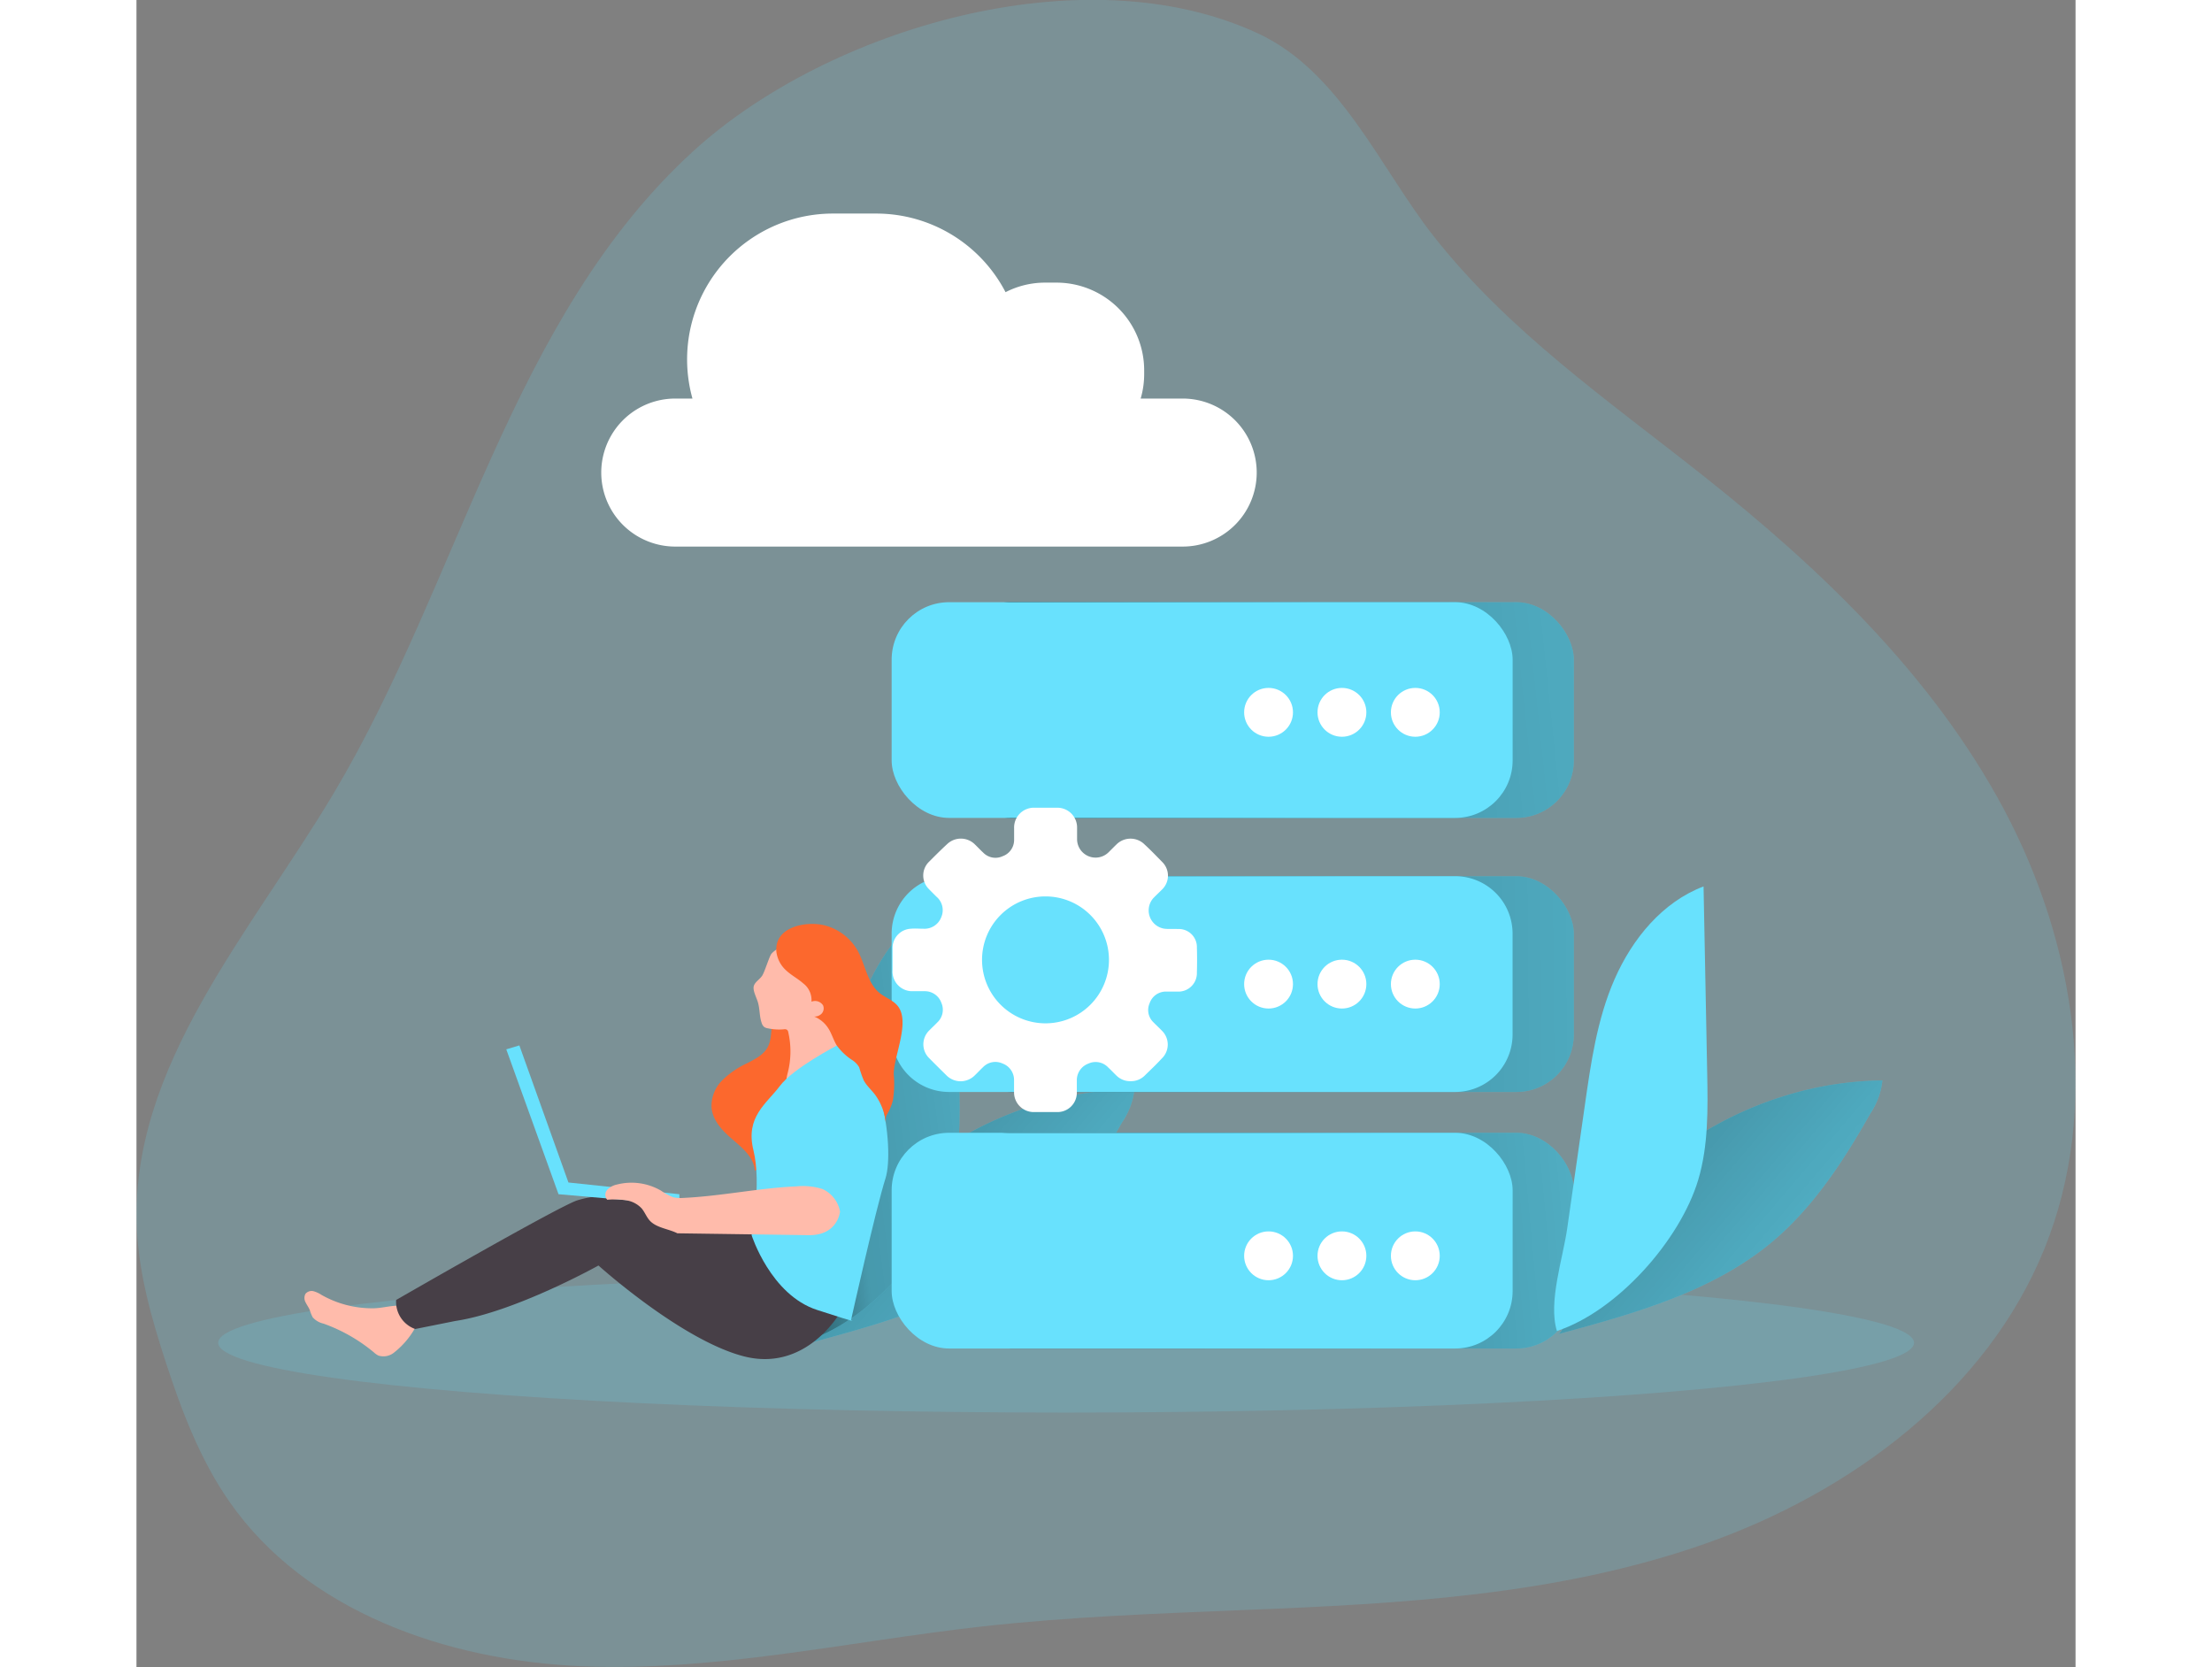 <svg id="Layer_1" data-name="Layer 1" xmlns="http://www.w3.org/2000/svg" xmlns:xlink="http://www.w3.org/1999/xlink" viewBox="0 0 314.44 270.35" width="406" height="306" class="illustration styles_illustrationTablet__1DWOa" _mstVisible="6"><rect x="0" y="0" width="314.44" height="270.35" fill="#808080" stroke="none"/><defs _mstVisible="7"><linearGradient id="linear-gradient" x1="357.94" y1="177.19" x2="281.36" y2="242.43" gradientTransform="matrix(-1, 0, 0, 1, 503.45, 0)" gradientUnits="userSpaceOnUse" _mstVisible="8"><stop offset="0.01" _mstVisible="9"></stop><stop offset="0.13" stop-opacity="0.69" _mstVisible="9"></stop><stop offset="0.25" stop-opacity="0.32" _mstVisible="9"></stop><stop offset="1" stop-opacity="0" _mstVisible="9"></stop></linearGradient><linearGradient id="linear-gradient-2" x1="119.79" y1="188.34" x2="247.16" y2="172.18" gradientTransform="matrix(1, 0, 0, 1, 0, 0)" xlink:href="#linear-gradient" _mstVisible="8"></linearGradient><linearGradient id="linear-gradient-3" x1="298.47" y1="204.83" x2="158.22" y2="191.9" gradientTransform="matrix(1, 0, 0, -1, -65.66, 407.09)" xlink:href="#linear-gradient" _mstVisible="8"></linearGradient><linearGradient id="linear-gradient-4" x1="326.52" y1="162.3" x2="102.75" y2="160.41" gradientTransform="matrix(1, 0, 0, -1, -65.66, 323.89)" xlink:href="#linear-gradient" _mstVisible="8"></linearGradient><linearGradient id="linear-gradient-5" x1="330.11" y1="122.29" x2="105.08" y2="98.65" gradientTransform="matrix(1, 0, 0, -1, -65.66, 235.01)" xlink:href="#linear-gradient" _mstVisible="8"></linearGradient><linearGradient id="linear-gradient-6" x1="236.68" y1="175.79" x2="160.09" y2="241.03" xlink:href="#linear-gradient" _mstVisible="8"></linearGradient></defs><title _mstVisible="7" _mstHash="296244" _mstTextHash="9646" _mstHidden="1">21</title><path d="M126.46,26.87c-29.57,27-37.8,69.65-58.24,104-13.45,22.63-33.21,44.43-32,70.73.34,7.36,2.37,14.53,4.65,21.54,2.59,7.95,5.58,15.88,10.36,22.74,12.44,17.86,35.31,25.76,57.06,26.68s43.25-4,64.88-6.43c14.28-1.6,28.65-2.11,43-2.7,25.09-1,50.57-2.39,74.27-10.7s45.74-24.64,55.14-47.92c9.2-22.79,5-49.4-6.53-71.09s-29.74-39.11-49-54.35c-15.32-12.12-31.51-23.35-43.67-38.87-8.59-11-15-26.46-28.3-32.69C189.75-5.38,148.24,7,126.46,26.87Z" transform="translate(-36.16 -2.37)" fill="#68e1fd" opacity="0.18" _mstVisible="7" style="isolation: isolate;"></path><ellipse cx="150.75" cy="217.74" rx="137.5" ry="11.32" fill="#68e1fd" opacity="0.18" _mstVisible="7" style="isolation: isolate;"></ellipse><path d="M198,179a11.9,11.9,0,0,1-2,5.34c-4.28,7.57-9.08,15-15.72,20.64-9.76,8.26-22.54,11.81-34.88,15.15,1.11-.54,2.43-6.23,2.92-7.48,1-2.45,1.85-4.92,2.77-7.38,1.45-3.89,4.5-7,7.46-9.88a59,59,0,0,1,23.78-14A55.91,55.91,0,0,1,198,179Z" transform="translate(-36.16 -2.37)" fill="#68e1fd" _mstVisible="7"></path><path d="M198,179a11.9,11.9,0,0,1-2,5.34c-4.28,7.57-9.08,15-15.72,20.64-9.76,8.26-22.54,11.81-34.88,15.15,1.11-.54,2.43-6.23,2.92-7.48,1-2.45,1.85-4.92,2.77-7.38,1.45-3.89,4.5-7,7.46-9.88a59,59,0,0,1,23.78-14A55.91,55.91,0,0,1,198,179Z" transform="translate(-36.16 -2.37)" fill="url(#linear-gradient)" _mstVisible="7"></path><path d="M149.73,183.21c1-7,2-14.18,4.87-20.7S162.35,150,169,147.56q.3,15.13.59,30.25c.11,5.83.21,11.77-1.46,17.35-2.93,9.78-13.11,21.26-22.91,24.49-1.45-4.7,1-11.82,1.68-16.7Z" transform="translate(-36.16 -2.37)" fill="#68e1fd" _mstVisible="7"></path><path d="M149.73,183.21c1-7,2-14.18,4.87-20.7S162.35,150,169,147.56q.3,15.13.59,30.25c.11,5.83.21,11.77-1.46,17.35-2.93,9.78-13.11,21.26-22.91,24.49-1.45-4.7,1-11.82,1.68-16.7Z" transform="translate(-36.16 -2.37)" fill="url(#linear-gradient-2)" _mstVisible="7"></path><rect x="168.55" y="186.05" width="100.7" height="34.98" rx="9.32" transform="translate(401.63 404.72) rotate(-180)" fill="#68e1fd" _mstVisible="7"></rect><rect x="168.55" y="144.45" width="100.7" height="34.98" rx="9.32" transform="translate(401.63 321.52) rotate(-180)" fill="#68e1fd" _mstVisible="7"></rect><rect x="168.55" y="186.05" width="100.7" height="34.98" rx="9.32" transform="translate(401.63 404.72) rotate(-180)" fill="url(#linear-gradient-3)" _mstVisible="7"></rect><rect x="168.55" y="144.45" width="100.7" height="34.98" rx="9.32" transform="translate(401.63 321.52) rotate(-180)" fill="url(#linear-gradient-4)" _mstVisible="7"></rect><rect x="158.62" y="186.05" width="100.7" height="34.98" rx="9.32" transform="translate(381.78 404.72) rotate(-180)" fill="#68e1fd" _mstVisible="7"></rect><path d="M158.62,153.77v16.35a9.31,9.31,0,0,0,9.32,9.32H250a9.31,9.31,0,0,0,9.31-9.32V153.77a9.31,9.31,0,0,0-9.31-9.32H167.94A9.32,9.32,0,0,0,158.62,153.77Z" transform="translate(-36.16 -2.37)" fill="#68e1fd" _mstVisible="7"></path><rect x="168.55" y="100.01" width="100.7" height="34.98" rx="9.32" transform="translate(401.63 232.64) rotate(-180)" fill="#68e1fd" _mstVisible="7"></rect><rect x="168.55" y="100.01" width="100.7" height="34.98" rx="9.32" transform="translate(401.63 232.64) rotate(-180)" fill="url(#linear-gradient-5)" _mstVisible="7"></rect><rect x="158.62" y="100.01" width="100.7" height="34.98" rx="9.32" transform="translate(381.78 232.64) rotate(-180)" fill="#68e1fd" _mstVisible="7"></rect><circle cx="207.38" cy="115.51" r="3.96" fill="#fff" _mstVisible="7"></circle><circle cx="195.48" cy="115.51" r="3.96" fill="#fff" _mstVisible="7"></circle><circle cx="183.58" cy="115.51" r="3.96" fill="#fff" _mstVisible="7"></circle><circle cx="207.38" cy="159.58" r="3.96" fill="#fff" _mstVisible="7"></circle><circle cx="195.48" cy="159.58" r="3.96" fill="#fff" _mstVisible="7"></circle><circle cx="183.58" cy="159.58" r="3.96" fill="#fff" _mstVisible="7"></circle><circle cx="207.38" cy="203.64" r="3.96" fill="#fff" _mstVisible="7"></circle><circle cx="195.48" cy="203.64" r="3.96" fill="#fff" _mstVisible="7"></circle><circle cx="183.58" cy="203.64" r="3.96" fill="#fff" _mstVisible="7"></circle><path d="M319.28,177.57a11.8,11.8,0,0,1-1.94,5.34c-4.28,7.57-9.09,15-15.72,20.65-9.76,8.25-22.54,11.81-34.88,15.14,1.1-.53,2.43-6.22,2.92-7.47,1-2.45,1.85-4.92,2.76-7.38,1.45-3.89,4.5-7,7.47-9.88A58.91,58.91,0,0,1,303.67,180,55.79,55.79,0,0,1,319.28,177.57Z" transform="translate(-36.16 -2.37)" fill="#68e1fd" _mstVisible="7"></path><path d="M319.28,177.57a11.8,11.8,0,0,1-1.94,5.34c-4.28,7.57-9.09,15-15.72,20.65-9.76,8.25-22.54,11.81-34.88,15.14,1.1-.53,2.43-6.22,2.92-7.47,1-2.45,1.85-4.92,2.76-7.38,1.45-3.89,4.5-7,7.47-9.88A58.91,58.91,0,0,1,303.67,180,55.79,55.79,0,0,1,319.28,177.57Z" transform="translate(-36.16 -2.37)" fill="url(#linear-gradient-6)" _mstVisible="7"></path><path d="M271,181.81c1-7,2-14.18,4.87-20.7s7.74-12.47,14.41-15q.3,15.12.59,30.25c.11,5.83.21,11.76-1.46,17.35-2.94,9.78-13.11,21.26-22.91,24.49-1.45-4.7,1-11.82,1.68-16.7Z" transform="translate(-36.16 -2.37)" fill="#68e1fd" _mstVisible="7"></path><g id="Q83r0t" _mstVisible="7"><path d="M197.35,177.69a3.14,3.14,0,0,1-2.27-.9c-.45-.43-.87-.89-1.33-1.31a2.8,2.8,0,0,0-3.25-.63,2.86,2.86,0,0,0-1.85,2.76c0,.67,0,1.33,0,2a3.14,3.14,0,0,1-3.21,3.09h-3.73a3.19,3.19,0,0,1-3.24-3.21c0-.66,0-1.33,0-2a2.84,2.84,0,0,0-1.88-2.67,2.77,2.77,0,0,0-3.15.6c-.45.42-.87.88-1.32,1.31a3.24,3.24,0,0,1-4.63,0c-.91-.9-1.83-1.8-2.73-2.72a3.14,3.14,0,0,1,0-4.59c.42-.43.87-.84,1.28-1.27a2.8,2.8,0,0,0,.65-3.15,2.84,2.84,0,0,0-2.66-1.9c-.66,0-1.33,0-2,0a3.18,3.18,0,0,1-3.26-3.39c0-1.17,0-2.35,0-3.53a3.12,3.12,0,0,1,2.95-3.21c.68-.06,1.37,0,2.06,0a2.9,2.9,0,0,0,2.88-1.86,2.86,2.86,0,0,0-.78-3.34c-.4-.41-.82-.81-1.22-1.23a3.11,3.11,0,0,1,0-4.41c1-1,2-2,3-2.92a3.22,3.22,0,0,1,4.43.06c.47.45.9.92,1.38,1.36a2.77,2.77,0,0,0,3.15.58,2.8,2.8,0,0,0,1.86-2.68c0-.62,0-1.24,0-1.86a3.21,3.21,0,0,1,3.39-3.32c1.16,0,2.32,0,3.48,0a3.2,3.2,0,0,1,3.34,3.24c0,.6,0,1.2,0,1.8a3,3,0,0,0,5.15,2.14c.41-.4.81-.82,1.23-1.22a3.23,3.23,0,0,1,4.57,0c1,.92,1.9,1.86,2.83,2.81a3.11,3.11,0,0,1,0,4.49c-.45.46-.93.9-1.38,1.36a3,3,0,0,0,1.79,5c.7.08,1.41,0,2.12.05a2.93,2.93,0,0,1,3.12,3q.06,2,0,4.05a3,3,0,0,1-3.22,3.09c-.62,0-1.24,0-1.86,0a2.79,2.79,0,0,0-2.59,1.9,2.73,2.73,0,0,0,.62,3.08c.45.46.93.9,1.37,1.36a3.13,3.13,0,0,1,0,4.5c-.92,1-1.87,1.89-2.82,2.82A3.13,3.13,0,0,1,197.35,177.69ZM173.28,158a10.29,10.29,0,1,0,10.32-10.27A10.28,10.28,0,0,0,173.28,158Z" transform="translate(-36.16 -2.37)" fill="#fff" _mstVisible="8"></path></g><path d="M135.27,174.74a14.34,14.34,0,0,0-4.06,2.75,5.9,5.9,0,0,0-1.8,4.43c.15,2,1.58,3.62,3.08,4.93,1.73,1.51,3.81,3.09,3.95,5.37,1.23-.91,2.34-2,3.61-2.84,2.22-1.51,4.83-2.32,7.27-3.44s4.85-2.7,6-5.12A14.21,14.21,0,0,0,154.4,176a23.68,23.68,0,0,0,.14-5.32,7.78,7.78,0,0,0-2.21-4.73,10.8,10.8,0,0,0-3.14-1.82,10.05,10.05,0,0,0-3.45-1,7.06,7.06,0,0,0-6.24,4.37c-.5,1.34-.27,2.85-.76,4.18C138.16,173.29,136.66,174,135.27,174.74Z" transform="translate(-36.16 -2.37)" fill="#fc682d" _mstVisible="7"></path><path d="M66.17,212.35a4.64,4.64,0,0,0-1.3-.6,1.29,1.29,0,0,0-1.3.42,1.41,1.41,0,0,0,0,1.35c.2.43.49.81.68,1.24a7.09,7.09,0,0,0,.48,1.21A3.25,3.25,0,0,0,66.48,217a26.86,26.86,0,0,1,8.17,4.66,3.28,3.28,0,0,0,.75.53,2.74,2.74,0,0,0,2.6-.55A13.3,13.3,0,0,0,81.71,217a1.39,1.39,0,0,0,.21-.62,1.14,1.14,0,0,0-.19-.56c-1.68-2.86-4.65-1.3-7.26-1.3A16.64,16.64,0,0,1,66.17,212.35Z" transform="translate(-36.16 -2.37)" fill="#ffbbab" _mstVisible="7"></path><path d="M150.25,215.23s-5.48,9.71-15.63,7.07-23.54-14.72-23.54-14.72-13.53,7.55-23.24,9l-6.48,1.3a4.67,4.67,0,0,1-3.09-4.71S105.05,197.73,107.7,197a16.69,16.69,0,0,1,9.71,0c4.12,1.18,20,5.67,20,5.67Z" transform="translate(-36.16 -2.37)" fill="#473f47" _mstVisible="7"></path><polygon points="59.97 170.16 68.44 193.65 88.04 195.36 88.04 193.65 70.05 191.75 62.09 169.52 59.97 170.16" fill="#68e1fd" _mstVisible="7"></polygon><path d="M137.66,160.53c-.37.62-1.13,1-1.37,1.66s.28,1.66.57,2.48c.41,1.14.28,2.42.68,3.57a1.37,1.37,0,0,0,.4.65,1.41,1.41,0,0,0,.61.23,8.66,8.66,0,0,0,2.59.16.71.71,0,0,1,.5.07.62.62,0,0,1,.22.43,13.86,13.86,0,0,1-.1,6.59c-.18.71-.39,1.57.14,2.08a1.39,1.39,0,0,0,.66.34c1.64.4,3.22-.82,4.33-2.09a19.34,19.34,0,0,0,2.54-3.73,3.94,3.94,0,0,0,.44-1.2,4.51,4.51,0,0,0-.23-1.62,27.43,27.43,0,0,1-.85-5.47c-.12-2.37.05-4.84-.86-7a3.7,3.7,0,0,0-1.43-1.84,4.64,4.64,0,0,0-2.56-.41c-1.72.06-3.61.3-4.78,1.56C138.82,157.33,138.11,159.76,137.66,160.53Z" transform="translate(-36.16 -2.37)" fill="#ffbbab" _mstVisible="7"></path><path d="M149.72,171.92s-7.08,3.67-9.22,6.54-5.64,5-4.29,10.44-.3,13.76-.3,13.76,3.07,9.68,10.63,12.13,5.49,1.67,5.49,1.67,4-18,5.59-23S156.63,171.12,149.72,171.92Z" transform="translate(-36.16 -2.37)" fill="#68e1fd" _mstVisible="7"></path><path d="M139.93,156.72a4.92,4.92,0,0,0,1.57,3c.84.79,1.88,1.32,2.74,2.08a3.4,3.4,0,0,1,1.38,3,1.54,1.54,0,0,1,1.88.6,1.26,1.26,0,0,1-.2,1.3,1.56,1.56,0,0,1-1.24.51,4.9,4.9,0,0,1,2.21,1.79c.61.89.9,2,1.45,2.9a9.49,9.49,0,0,0,2.54,2.39,3.48,3.48,0,0,1,1.1,1.16,18,18,0,0,0,.73,2.1c.54,1,1.4,1.67,2,2.56a9.31,9.31,0,0,1,1.61,4.81,7.8,7.8,0,0,1,0-1.53c.17-.31.35-.61.51-.93a8.31,8.31,0,0,0,.63-1.75,17.62,17.62,0,0,0,.12-4.17c0-3,2.81-8.61.55-11.16-.78-.88-2-1.28-2.86-2-2-1.65-2.28-4.56-3.53-6.83a8.64,8.64,0,0,0-5.23-4.09C144.93,151.65,139.56,152.57,139.93,156.72Z" transform="translate(-36.16 -2.37)" fill="#fc682d" _mstVisible="7"></path><path d="M147,181.25s-4.48,12.1-5.36,13,8.62,6.23,8.62,6.23,6.19-11.76,5.9-16.86S150.48,176.45,147,181.25Z" transform="translate(-36.16 -2.37)" fill="#68e1fd" _mstVisible="7"></path><path d="M150.25,198.83s-.33,3.9-5.11,3.83-21.26-.3-21.26-.3c-1.45-.74-3.43-.87-4.51-2.09-.51-.58-.78-1.34-1.28-1.94A4.29,4.29,0,0,0,115.5,197a12.91,12.91,0,0,0-3-.08,1.23,1.23,0,0,1,0-1.62,3,3,0,0,1,1.54-.84,9.53,9.53,0,0,1,7.21,1,8.58,8.58,0,0,0,2,1.07,5.87,5.87,0,0,0,1.62.09c6.13-.29,12.18-1.6,18.31-1.87a10.49,10.49,0,0,1,4.25.44A5,5,0,0,1,150.25,198.83Z" transform="translate(-36.16 -2.37)" fill="#ffbbab" _mstVisible="7"></path><path d="M217.82,79a12,12,0,0,1-12,12H123.53a12,12,0,1,1,0-24h2.79a23.65,23.65,0,0,1,22.77-30h7a23.63,23.63,0,0,1,21,12.75,14,14,0,0,1,6.45-1.55h1.81a14.22,14.22,0,0,1,14.22,14.22V63A14.06,14.06,0,0,1,199,67h6.81A12,12,0,0,1,217.82,79Z" transform="translate(-36.16 -2.37)" fill="#fff" _mstVisible="7"></path></svg>